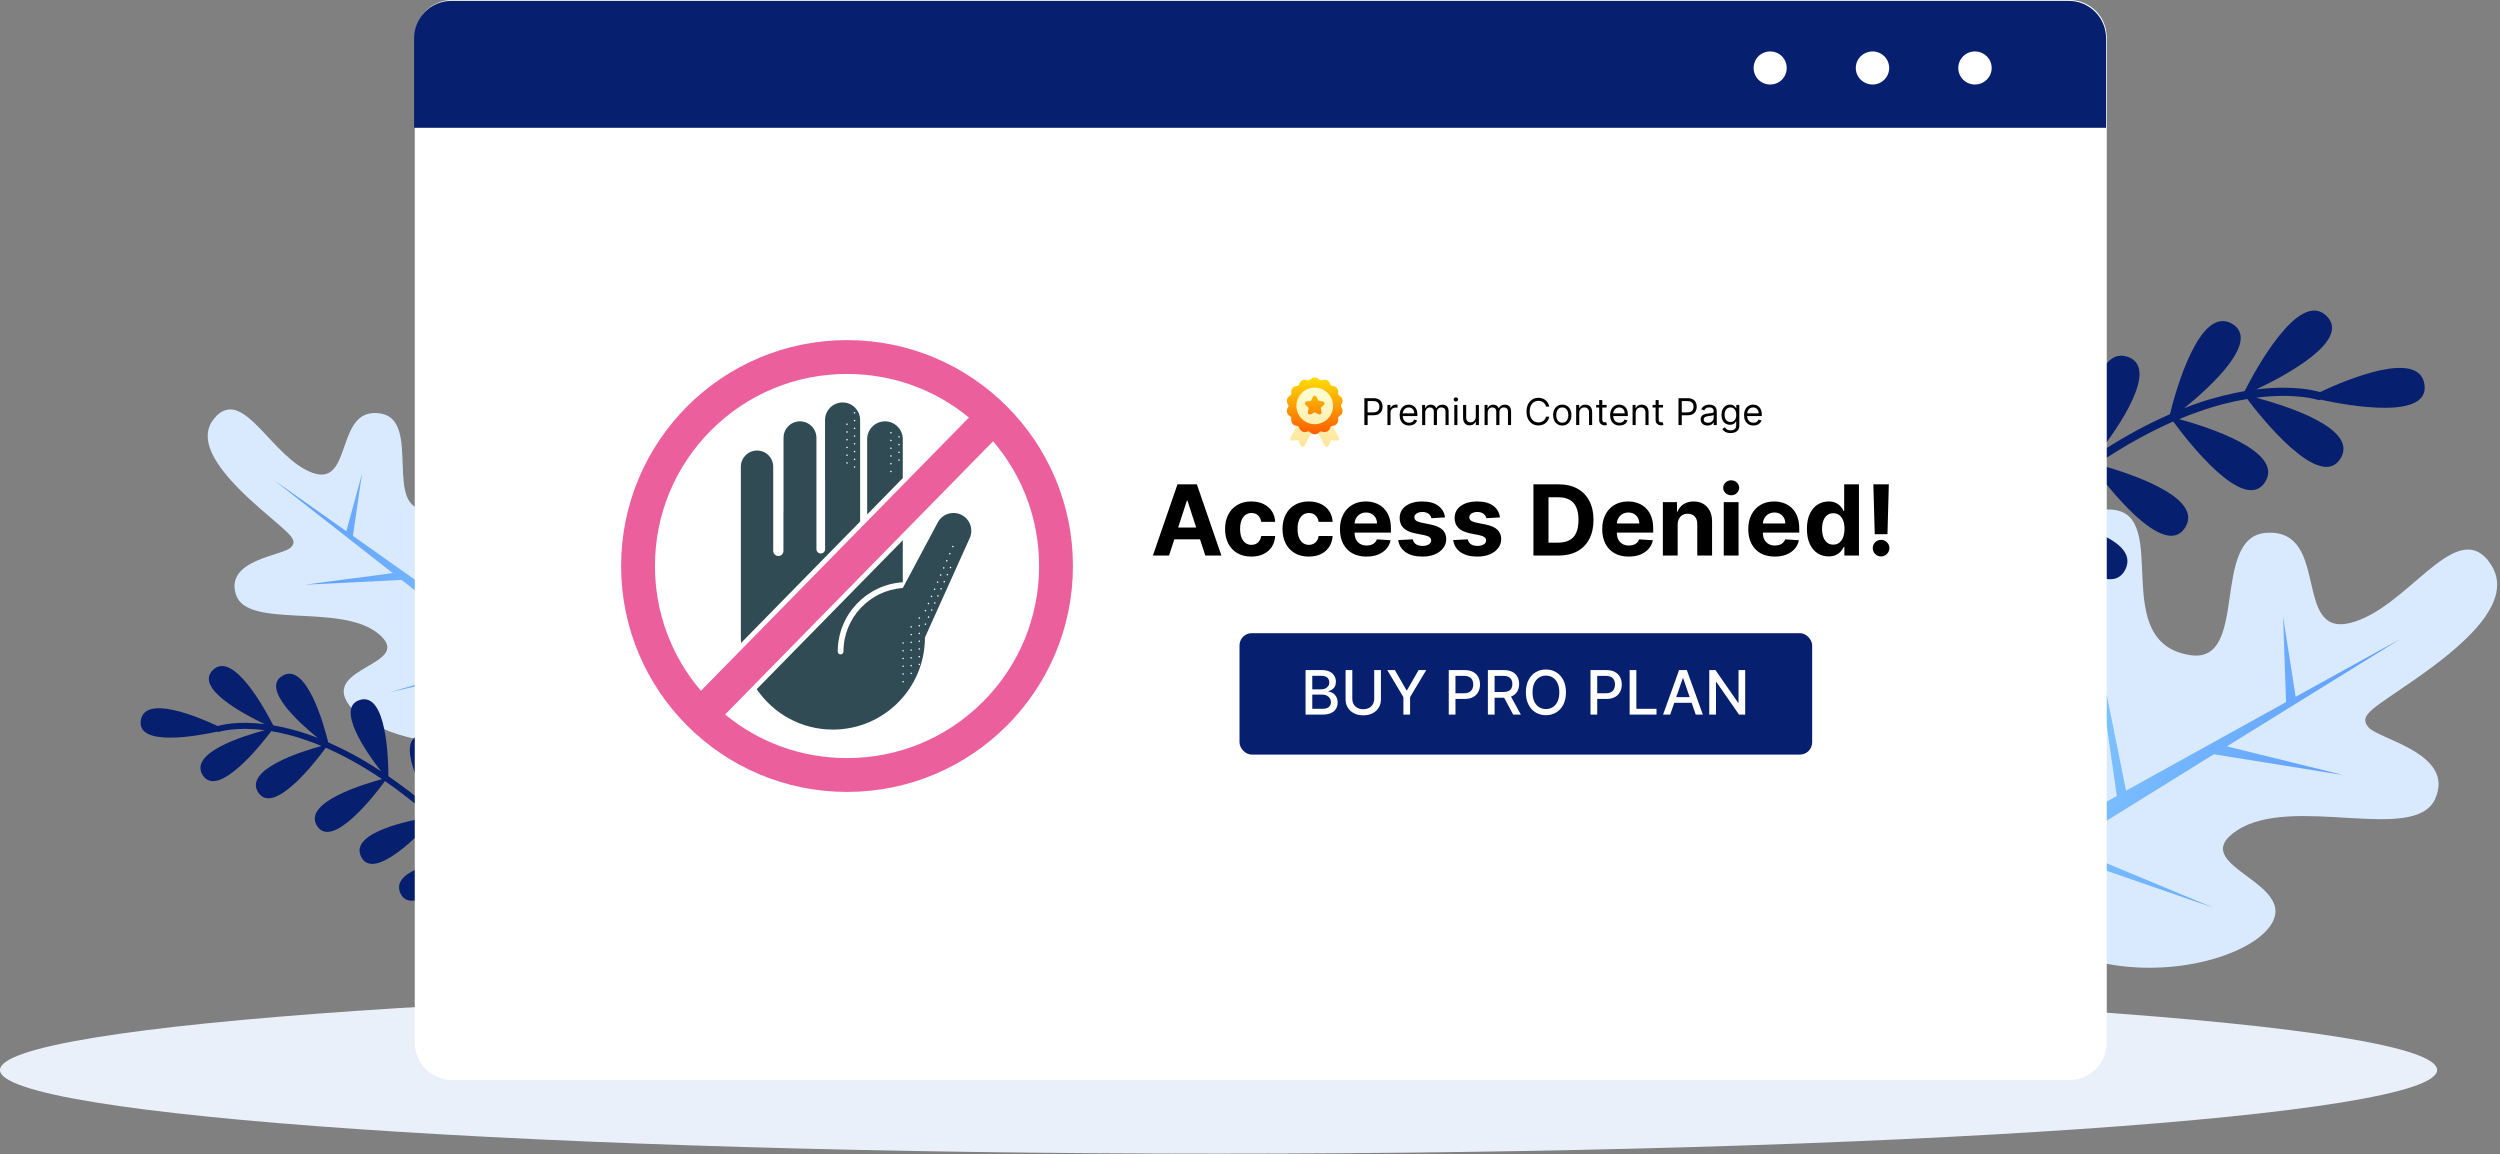 <svg width="483" height="223" viewBox="0 0 483 223" fill="none" xmlns="http://www.w3.org/2000/svg">
<rect x="0" y="0" width="483" height="223" fill="#808080" stroke="none"/>
<path d="M470.854 206.727C470.854 215.605 365.468 222.886 235.427 222.886C105.386 222.886 0 215.605 0 206.727C0 197.785 105.386 190.567 235.427 190.567C365.468 190.567 470.854 197.785 470.854 206.727Z" fill="#E9F0F9"/>
<path d="M403.279 185.33C374.409 177.218 362.338 192.42 358.059 185.202C357.846 184.861 357.675 184.5 357.548 184.116C355.568 177.857 370.194 173.705 379.264 146.56C385.012 129.379 394.784 97.316 408.133 98.466C419.566 99.488 407.175 124.142 423.143 126.569C434.703 128.357 426.911 103.512 437.961 102.937C450.224 102.234 442.943 122.992 453.992 120.373C464.978 117.691 474.048 100.382 480.626 108.174C480.711 108.302 480.797 108.43 480.882 108.557C486.758 116.222 474.814 125.483 466.703 131.168C458.463 136.916 455.589 138.129 457.569 140.493C459.485 142.856 474.431 145.538 470.471 154.353C466.511 163.103 443.007 153.395 432.212 160.42C421.482 167.51 446.392 170.64 437.769 179.901C432.787 185.202 417.586 189.418 403.279 185.33Z" fill="#D9EAFE"/>
<path style="mix-blend-mode:screen" d="M427.614 175.366L399.064 163.486L427.805 145.666L427.741 145.73L452.779 149.754L430.232 144.197L463.764 123.439L443.517 134.617L441.09 119.096L441.665 135.639L410.752 152.756L404.173 120.118L408.964 153.778L370.13 175.43L372.238 179.007L396.956 164.764L427.614 175.366Z" fill="url(#paint0_linear_111_33)"/>
<path d="M448.354 77.217C453.911 78.431 469.432 81.177 468.41 74.279C467.388 67.445 453.4 73.321 448.227 75.748C447.396 75.493 443.117 74.343 435.9 75.237C441.456 72.619 454.294 65.784 449.504 61.058C444.139 55.757 435.516 71.916 433.664 75.557C430.918 76.068 427.788 76.77 424.339 77.984C423.572 78.239 422.785 78.537 421.976 78.878C427.085 74.726 436.73 65.912 431.301 62.591C424.978 58.759 420.315 75.557 419.229 80.028C415.142 81.816 410.479 84.243 405.369 87.628C409.202 82.71 417.377 70.958 410.99 68.914C403.9 66.679 403.453 84.562 403.453 88.906C399.813 91.397 395.98 94.335 391.957 97.72C394.895 92.482 401.665 79.197 394.958 78.111C387.549 76.962 389.849 94.909 390.424 99.061C387.4 101.744 384.25 104.724 380.971 108.003C381.929 102.255 383.909 87.053 377.139 88.331C369.985 89.736 377.522 104.937 379.821 109.216C376.5 112.602 373.115 116.306 369.666 120.394C370.496 115.859 373.306 98.167 366.025 99.572C358.424 100.977 367.43 118.031 369.091 121.096C366.877 123.694 364.62 126.461 362.321 129.4C362.065 129.783 362.129 130.23 362.448 130.485C362.491 130.528 362.533 130.57 362.576 130.613C362.895 130.741 363.343 130.677 363.534 130.358C365.833 127.462 368.09 124.694 370.304 122.054C373.051 124.801 386.719 138.086 389.785 131.124C392.787 124.29 375.222 121.991 370.815 121.48C374.201 117.456 377.522 113.815 380.779 110.494C383.334 113.113 397.258 126.589 400.324 119.563C403.326 112.729 385.633 110.43 381.29 109.983C384.867 106.278 388.316 103.021 391.637 100.147C394.384 103.213 407.222 116.817 410.607 110.047C413.864 103.532 397.066 100.338 392.34 99.572C396.555 95.867 400.579 92.802 404.347 90.183C406.775 93.504 418.144 108.322 422.167 101.935C426.063 95.804 409.84 90.949 405.114 89.672C410.607 85.968 415.525 83.349 419.868 81.433C422.487 85.01 433.6 99.444 437.624 93.121C441.392 87.181 426.255 82.391 421.018 80.986C422.295 80.432 423.509 79.964 424.658 79.58C428.235 78.303 431.365 77.537 434.175 77.09C436.602 80.347 448.227 95.037 452.187 88.586C455.763 82.774 441.584 78.367 435.9 76.834C443.5 75.876 447.779 77.217 447.843 77.281C448.035 77.345 448.227 77.281 448.354 77.217Z" fill="#061F6F"/>
<path d="M92.273 143.007C114.062 139.402 121.67 151.505 125.386 146.568C125.569 146.336 125.723 146.085 125.848 145.814C127.803 141.392 117.432 137.171 112.986 116.567C110.166 103.526 105.604 79.265 95.739 79.028C87.287 78.852 94.365 97.901 82.48 98.387C73.873 98.762 81.585 81.204 73.543 79.89C64.623 78.385 68.275 94.169 60.398 91.359C52.573 88.507 47.333 75.104 41.887 80.276C41.814 80.363 41.742 80.45 41.669 80.536C36.748 85.672 44.743 93.417 50.222 98.233C55.789 103.107 57.794 104.228 56.154 105.798C54.56 107.373 43.403 108.129 45.59 114.901C47.781 121.627 65.772 116.419 73.106 122.434C80.388 128.491 61.9 128.77 67.464 136.246C70.682 140.529 81.469 144.843 92.273 143.007Z" fill="#D9EAFE"/>
<path style="mix-blend-mode:screen" d="M75.264 133.747L97.124 127.357L77.524 111.99L77.566 112.042L58.912 112.964L75.866 110.719L52.997 92.813L66.915 102.632L69.946 91.466L68.188 103.53L89.435 118.558L96.888 95.198L90.661 119.451L117.339 138.439L115.507 140.887L98.564 128.463L75.264 133.747Z" fill="url(#paint1_linear_111_33)"/>
<path d="M41.969 141.354C37.876 142.248 26.446 144.27 27.198 139.19C27.951 134.157 38.253 138.484 42.063 140.272C42.674 140.084 45.826 139.237 51.142 139.896C47.049 137.967 37.594 132.934 41.122 129.453C45.073 125.549 51.424 137.45 52.788 140.131C54.811 140.507 57.115 141.025 59.656 141.918C60.22 142.107 60.8 142.326 61.396 142.577C57.633 139.519 50.53 133.028 54.528 130.582C59.185 127.759 62.619 140.131 63.419 143.424C66.429 144.741 69.863 146.528 73.626 149.021C70.804 145.399 64.783 136.744 69.487 135.239C74.708 133.592 75.037 146.763 75.037 149.962C77.719 151.797 80.541 153.96 83.505 156.454C81.341 152.596 76.355 142.812 81.294 142.012C86.75 141.166 85.057 154.384 84.633 157.441C86.86 159.417 89.181 161.612 91.595 164.027C90.89 159.793 89.431 148.598 94.418 149.539C99.686 150.574 94.135 161.769 92.442 164.921C94.888 167.414 97.381 170.142 99.921 173.153C99.31 169.813 97.24 156.783 102.603 157.818C108.2 158.853 101.568 171.412 100.345 173.67C101.975 175.583 103.637 177.621 105.331 179.785C105.519 180.067 105.472 180.397 105.237 180.585C105.205 180.616 105.174 180.647 105.143 180.679C104.908 180.773 104.578 180.726 104.437 180.491C102.744 178.358 101.082 176.32 99.451 174.376C97.428 176.398 87.362 186.182 85.104 181.055C82.893 176.022 95.829 174.328 99.075 173.952C96.582 170.989 94.135 168.307 91.737 165.861C89.855 167.79 79.6 177.715 77.342 172.541C75.132 167.508 88.162 165.814 91.36 165.485C88.726 162.757 86.186 160.358 83.74 158.241C81.717 160.499 72.262 170.518 69.769 165.532C67.37 160.734 79.741 158.382 83.222 157.818C80.118 155.089 77.154 152.831 74.379 150.903C72.591 153.349 64.218 164.262 61.255 159.558C58.386 155.042 70.334 151.467 73.814 150.527C69.769 147.798 66.147 145.87 62.948 144.458C61.02 147.093 52.835 157.724 49.871 153.067C47.096 148.692 58.244 145.164 62.102 144.129C61.161 143.722 60.267 143.377 59.42 143.094C56.786 142.154 54.481 141.589 52.411 141.26C50.624 143.659 42.063 154.478 39.146 149.727C36.512 145.446 46.955 142.201 51.142 141.072C45.544 140.366 42.392 141.354 42.345 141.401C42.204 141.448 42.063 141.401 41.969 141.354Z" fill="#061F6F"/>
<path d="M407.023 7.217V201.448C407.023 205.408 403.765 208.665 399.805 208.665H87.35C83.391 208.665 80.133 205.408 80.133 201.448V7.217C80.133 3.194 83.391 0 87.35 0H399.805C403.765 0 407.023 3.194 407.023 7.217Z" fill="white"/>
<path d="M406.89 7.386V24.695H80V7.386C80 3.363 83.257 0.169 87.217 0.169H399.672C403.632 0.169 406.89 3.363 406.89 7.386Z" fill="#061F6F"/>
<path d="M345.191 13.135C345.191 14.923 343.786 16.328 341.997 16.328C340.209 16.328 338.804 14.923 338.804 13.135C338.804 11.346 340.209 9.941 341.997 9.941C343.786 9.941 345.191 11.346 345.191 13.135Z" fill="white"/>
<path d="M384.791 13.135C384.791 14.923 383.322 16.328 381.533 16.328C379.809 16.328 378.34 14.923 378.34 13.135C378.34 11.346 379.809 9.941 381.533 9.941C383.322 9.941 384.791 11.346 384.791 13.135Z" fill="white"/>
<path d="M364.991 13.135C364.991 14.923 363.522 16.328 361.797 16.328C360.009 16.328 358.54 14.923 358.54 13.135C358.54 11.346 360.009 9.941 361.797 9.941C363.522 9.941 364.991 11.346 364.991 13.135Z" fill="white"/>
<path fill-rule="evenodd" clip-rule="evenodd" d="M207.291 109.354C207.291 133.459 187.75 153 163.646 153C139.541 153 120 133.459 120 109.354C120 85.25 139.541 65.709 163.646 65.709C187.75 65.709 207.291 85.25 207.291 109.354ZM135.426 133.459L187.196 80.671C180.568 75.21 172.339 72.248 163.646 72.248C153.725 72.248 144.419 76.108 137.401 83.11C130.399 90.128 126.539 99.434 126.539 109.354C126.539 118.287 129.681 126.741 135.426 133.459ZM200.752 109.354C200.752 100.422 197.61 91.968 191.865 85.25L140.095 138.038C146.708 143.499 154.952 146.461 163.646 146.461C173.566 146.461 182.872 142.601 189.89 135.599C196.892 128.581 200.752 119.26 200.752 109.354Z" fill="#EC5F9D"/>
<path d="M174.418 84.846C174.418 82.946 172.877 81.405 170.977 81.405C169.077 81.405 167.536 82.946 167.536 84.846V94.646V99.389L174.418 92.372V84.846Z" fill="#304B54"/>
<path d="M166.174 94.646V81.15C166.174 79.28 164.663 77.754 162.793 77.754C160.922 77.754 159.396 79.28 159.396 81.15V92.821C159.406 92.841 159.411 92.861 159.411 92.881V106.108C159.411 106.556 159.037 106.931 158.573 106.931C158.109 106.931 157.735 106.556 157.735 106.108V104.492V92.881V84.592C157.735 82.826 156.314 81.405 154.548 81.405C152.798 81.405 151.376 82.826 151.376 84.592V98.821L151.361 98.806V106.437C151.361 106.99 150.927 107.424 150.374 107.424C149.835 107.424 149.386 106.99 149.386 106.437V97.04V92.582V90.173C149.386 88.437 147.995 87.045 146.259 87.045C144.538 87.045 143.132 88.437 143.132 90.173V91.474V115.818V123.165C143.132 123.524 143.142 123.878 143.162 124.227L166.174 100.766V94.646Z" fill="#304B54"/>
<path d="M174.419 112.497V104.372L146.199 133.145C149.401 137.858 154.788 140.955 160.907 140.955C170.738 140.955 178.698 132.995 178.698 123.165L187.256 104.177C188.139 102.487 187.511 100.407 185.835 99.509C184.159 98.626 182.064 99.255 181.182 100.931L174.419 113.604C168.03 114.038 162.957 119.379 162.957 125.873C162.957 126.187 162.718 126.427 162.404 126.427C162.104 126.427 161.85 126.187 161.85 125.873C161.85 118.766 167.416 112.931 174.419 112.497Z" fill="#304B54"/>
<path d="M175.885 130.092C175.885 130.003 175.96 129.943 176.035 129.943C176.124 129.943 176.184 130.003 176.184 130.092C176.184 130.167 176.124 130.242 176.035 130.242C175.96 130.242 175.885 130.167 175.885 130.092ZM175.885 128.596C175.885 128.506 175.96 128.447 176.035 128.447C176.124 128.447 176.184 128.506 176.184 128.596C176.184 128.671 176.124 128.746 176.035 128.746C175.96 128.746 175.885 128.671 175.885 128.596ZM175.885 127.1C175.885 127.01 175.96 126.95 176.035 126.95C176.124 126.95 176.184 127.01 176.184 127.1C176.184 127.175 176.124 127.25 176.035 127.25C175.96 127.25 175.885 127.175 175.885 127.1ZM175.885 125.604C175.885 125.514 175.96 125.454 176.035 125.454C176.124 125.454 176.184 125.514 176.184 125.604C176.184 125.679 176.124 125.753 176.035 125.753C175.96 125.753 175.885 125.679 175.885 125.604ZM175.885 124.107C175.885 124.018 175.96 123.958 176.035 123.958C176.124 123.958 176.184 124.018 176.184 124.107C176.184 124.182 176.124 124.257 176.035 124.257C175.96 124.257 175.885 124.182 175.885 124.107ZM175.885 122.611C175.885 122.521 175.96 122.462 176.035 122.462C176.124 122.462 176.184 122.521 176.184 122.611C176.184 122.686 176.124 122.761 176.035 122.761C175.96 122.761 175.885 122.686 175.885 122.611ZM175.885 121.115C175.885 121.025 175.96 120.965 176.035 120.965C176.124 120.965 176.184 121.025 176.184 121.115C176.184 121.205 176.124 121.265 176.035 121.265C175.96 121.265 175.885 121.205 175.885 121.115Z" fill="white"/>
<path d="M177.456 128.372C177.456 128.282 177.516 128.222 177.606 128.222C177.695 128.222 177.755 128.282 177.755 128.372C177.755 128.447 177.695 128.521 177.606 128.521C177.516 128.521 177.456 128.447 177.456 128.372ZM177.456 126.876C177.456 126.786 177.516 126.726 177.606 126.726C177.695 126.726 177.755 126.786 177.755 126.876C177.755 126.95 177.695 127.025 177.606 127.025C177.516 127.025 177.456 126.95 177.456 126.876ZM177.456 125.379C177.456 125.289 177.516 125.23 177.606 125.23C177.695 125.23 177.755 125.289 177.755 125.379C177.755 125.454 177.695 125.529 177.606 125.529C177.516 125.529 177.456 125.454 177.456 125.379ZM177.456 123.883C177.456 123.793 177.516 123.733 177.606 123.733C177.695 123.733 177.755 123.793 177.755 123.883C177.755 123.958 177.695 124.033 177.606 124.033C177.516 124.033 177.456 123.958 177.456 123.883ZM177.456 122.387C177.456 122.297 177.516 122.237 177.606 122.237C177.695 122.237 177.755 122.297 177.755 122.387C177.755 122.477 177.695 122.536 177.606 122.536C177.516 122.536 177.456 122.477 177.456 122.387ZM177.456 120.891C177.456 120.801 177.516 120.741 177.606 120.741C177.695 120.741 177.755 120.801 177.755 120.891C177.755 120.98 177.695 121.04 177.606 121.04C177.516 121.04 177.456 120.98 177.456 120.891ZM177.456 119.394C177.456 119.305 177.516 119.245 177.606 119.245C177.695 119.245 177.755 119.305 177.755 119.394C177.755 119.484 177.695 119.544 177.606 119.544C177.516 119.544 177.456 119.484 177.456 119.394Z" fill="white"/>
<path d="M171.98 91.085C171.98 91.01 172.039 90.936 172.129 90.936C172.204 90.936 172.279 91.01 172.279 91.085C172.279 91.175 172.204 91.235 172.129 91.235C172.039 91.235 171.98 91.175 171.98 91.085ZM171.98 89.589C171.98 89.514 172.039 89.439 172.129 89.439C172.204 89.439 172.279 89.514 172.279 89.589C172.279 89.679 172.204 89.739 172.129 89.739C172.039 89.739 171.98 89.679 171.98 89.589ZM171.98 88.093C171.98 88.018 172.039 87.943 172.129 87.943C172.204 87.943 172.279 88.018 172.279 88.093C172.279 88.183 172.204 88.243 172.129 88.243C172.039 88.243 171.98 88.183 171.98 88.093ZM171.98 86.597C171.98 86.522 172.039 86.447 172.129 86.447C172.204 86.447 172.279 86.522 172.279 86.597C172.279 86.686 172.204 86.746 172.129 86.746C172.039 86.746 171.98 86.686 171.98 86.597ZM171.98 85.1C171.98 85.025 172.039 84.951 172.129 84.951C172.204 84.951 172.279 85.025 172.279 85.1C172.279 85.19 172.204 85.25 172.129 85.25C172.039 85.25 171.98 85.19 171.98 85.1ZM171.98 83.604C171.98 83.529 172.039 83.454 172.129 83.454C172.204 83.454 172.279 83.529 172.279 83.604C172.279 83.694 172.204 83.754 172.129 83.754C172.039 83.754 171.98 83.694 171.98 83.604Z" fill="white"/>
<path d="M164.947 90.233C164.947 90.158 165.022 90.083 165.097 90.083C165.187 90.083 165.247 90.158 165.247 90.233C165.247 90.322 165.187 90.382 165.097 90.382C165.022 90.382 164.947 90.322 164.947 90.233ZM164.947 88.736C164.947 88.661 165.022 88.587 165.097 88.587C165.187 88.587 165.247 88.661 165.247 88.736C165.247 88.826 165.187 88.886 165.097 88.886C165.022 88.886 164.947 88.826 164.947 88.736ZM164.947 87.24C164.947 87.165 165.022 87.09 165.097 87.09C165.187 87.09 165.247 87.165 165.247 87.24C165.247 87.33 165.187 87.39 165.097 87.39C165.022 87.39 164.947 87.33 164.947 87.24ZM164.947 85.744C164.947 85.669 165.022 85.594 165.097 85.594C165.187 85.594 165.247 85.669 165.247 85.744C165.247 85.834 165.187 85.893 165.097 85.893C165.022 85.893 164.947 85.834 164.947 85.744ZM164.947 84.248C164.947 84.173 165.022 84.098 165.097 84.098C165.187 84.098 165.247 84.173 165.247 84.248C165.247 84.337 165.187 84.397 165.097 84.397C165.022 84.397 164.947 84.337 164.947 84.248ZM164.947 82.751C164.947 82.676 165.022 82.602 165.097 82.602C165.187 82.602 165.247 82.676 165.247 82.751C165.247 82.841 165.187 82.901 165.097 82.901C165.022 82.901 164.947 82.841 164.947 82.751ZM164.947 81.255C164.947 81.18 165.022 81.105 165.097 81.105C165.187 81.105 165.247 81.18 165.247 81.255C165.247 81.345 165.187 81.405 165.097 81.405C165.022 81.405 164.947 81.345 164.947 81.255ZM164.947 79.759C164.947 79.684 165.022 79.609 165.097 79.609C165.187 79.609 165.247 79.684 165.247 79.759C165.247 79.849 165.187 79.908 165.097 79.908C165.022 79.908 164.947 79.849 164.947 79.759Z" fill="white"/>
<path d="M173.536 88.886C173.536 88.796 173.611 88.736 173.685 88.736C173.775 88.736 173.835 88.796 173.835 88.886C173.835 88.961 173.775 89.035 173.685 89.035C173.611 89.035 173.536 88.961 173.536 88.886ZM173.536 87.39C173.536 87.3 173.611 87.24 173.685 87.24C173.775 87.24 173.835 87.3 173.835 87.39C173.835 87.464 173.775 87.539 173.685 87.539C173.611 87.539 173.536 87.464 173.536 87.39ZM173.536 85.893C173.536 85.804 173.611 85.744 173.685 85.744C173.775 85.744 173.835 85.804 173.835 85.893C173.835 85.968 173.775 86.043 173.685 86.043C173.611 86.043 173.536 85.968 173.536 85.893ZM173.536 84.397C173.536 84.307 173.611 84.248 173.685 84.248C173.775 84.248 173.835 84.307 173.835 84.397C173.835 84.472 173.775 84.547 173.685 84.547C173.611 84.547 173.536 84.472 173.536 84.397Z" fill="white"/>
<path d="M163.496 89.439C163.496 89.35 163.556 89.29 163.645 89.29C163.735 89.29 163.795 89.35 163.795 89.439C163.795 89.529 163.735 89.589 163.645 89.589C163.556 89.589 163.496 89.529 163.496 89.439ZM163.496 87.943C163.496 87.853 163.556 87.794 163.645 87.794C163.735 87.794 163.795 87.853 163.795 87.943C163.795 88.018 163.735 88.093 163.645 88.093C163.556 88.093 163.496 88.018 163.496 87.943ZM163.496 86.447C163.496 86.357 163.556 86.297 163.645 86.297C163.735 86.297 163.795 86.357 163.795 86.447C163.795 86.522 163.735 86.597 163.645 86.597C163.556 86.597 163.496 86.522 163.496 86.447ZM163.496 84.951C163.496 84.861 163.556 84.801 163.645 84.801C163.735 84.801 163.795 84.861 163.795 84.951C163.795 85.04 163.735 85.1 163.645 85.1C163.556 85.1 163.496 85.04 163.496 84.951ZM163.496 83.454C163.496 83.365 163.556 83.305 163.645 83.305C163.735 83.305 163.795 83.365 163.795 83.454C163.795 83.544 163.735 83.604 163.645 83.604C163.556 83.604 163.496 83.544 163.496 83.454ZM163.496 81.958C163.496 81.868 163.556 81.809 163.645 81.809C163.735 81.809 163.795 81.868 163.795 81.958C163.795 82.033 163.735 82.108 163.645 82.108C163.556 82.108 163.496 82.033 163.496 81.958Z" fill="white"/>
<path d="M174.329 131.708C174.329 131.634 174.389 131.559 174.478 131.559C174.553 131.559 174.628 131.634 174.628 131.708C174.628 131.798 174.553 131.858 174.478 131.858C174.389 131.858 174.329 131.798 174.329 131.708ZM174.329 130.212C174.329 130.137 174.389 130.062 174.478 130.062C174.553 130.062 174.628 130.137 174.628 130.212C174.628 130.302 174.553 130.362 174.478 130.362C174.389 130.362 174.329 130.302 174.329 130.212ZM174.329 128.716C174.329 128.641 174.389 128.566 174.478 128.566C174.553 128.566 174.628 128.641 174.628 128.716C174.628 128.806 174.553 128.866 174.478 128.866C174.389 128.866 174.329 128.806 174.329 128.716ZM174.329 127.22C174.329 127.145 174.389 127.07 174.478 127.07C174.553 127.07 174.628 127.145 174.628 127.22C174.628 127.309 174.553 127.369 174.478 127.369C174.389 127.369 174.329 127.309 174.329 127.22ZM174.329 125.723C174.329 125.649 174.389 125.574 174.478 125.574C174.553 125.574 174.628 125.649 174.628 125.723C174.628 125.813 174.553 125.873 174.478 125.873C174.389 125.873 174.329 125.813 174.329 125.723ZM174.329 124.227C174.329 124.152 174.389 124.078 174.478 124.078C174.553 124.078 174.628 124.152 174.628 124.227C174.628 124.317 174.553 124.377 174.478 124.377C174.389 124.377 174.329 124.317 174.329 124.227Z" fill="white"/>
<path d="M178.728 118.108C178.653 118.078 178.623 117.988 178.653 117.913C178.683 117.838 178.773 117.808 178.847 117.838C178.922 117.868 178.967 117.958 178.922 118.033C178.907 118.093 178.847 118.122 178.788 118.122C178.768 118.122 178.748 118.118 178.728 118.108ZM179.326 116.731C179.251 116.701 179.207 116.611 179.236 116.536C179.281 116.462 179.356 116.432 179.431 116.462C179.521 116.492 179.551 116.581 179.521 116.656C179.491 116.716 179.431 116.746 179.386 116.746C179.366 116.746 179.346 116.741 179.326 116.731ZM179.91 115.354C179.835 115.325 179.805 115.235 179.835 115.16C179.865 115.085 179.955 115.055 180.029 115.085C180.104 115.115 180.134 115.205 180.104 115.28C180.089 115.339 180.029 115.369 179.97 115.369C179.95 115.369 179.93 115.364 179.91 115.354ZM180.493 113.978C180.418 113.948 180.389 113.858 180.418 113.783C180.448 113.709 180.538 113.679 180.613 113.709C180.688 113.738 180.733 113.828 180.703 113.903C180.673 113.963 180.613 113.993 180.553 113.993C180.533 113.993 180.513 113.988 180.493 113.978ZM181.092 112.601C181.017 112.571 180.972 112.482 181.017 112.407C181.047 112.332 181.137 112.302 181.211 112.332C181.286 112.362 181.316 112.452 181.286 112.527C181.256 112.586 181.211 112.616 181.152 112.616C181.132 112.616 181.112 112.611 181.092 112.601ZM181.675 111.24C181.6 111.195 181.571 111.12 181.6 111.03C181.63 110.955 181.72 110.926 181.795 110.955C181.87 110.985 181.9 111.075 181.87 111.15C181.855 111.21 181.795 111.24 181.735 111.24C181.715 111.25 181.695 111.25 181.675 111.24ZM182.274 109.863C182.199 109.833 182.154 109.744 182.184 109.669C182.229 109.579 182.304 109.549 182.379 109.579C182.468 109.609 182.498 109.699 182.468 109.773C182.438 109.833 182.379 109.863 182.334 109.863C182.314 109.873 182.294 109.873 182.274 109.863ZM182.857 108.487C182.783 108.457 182.753 108.367 182.783 108.292C182.812 108.217 182.902 108.172 182.977 108.202C183.052 108.247 183.082 108.322 183.052 108.412C183.022 108.457 182.977 108.502 182.917 108.502C182.897 108.502 182.877 108.497 182.857 108.487ZM183.441 107.11C183.366 107.08 183.336 106.99 183.366 106.916C183.396 106.841 183.486 106.796 183.561 106.826C183.635 106.871 183.68 106.96 183.635 107.035C183.62 107.08 183.561 107.125 183.501 107.125C183.481 107.125 183.461 107.12 183.441 107.11ZM184.039 105.734C183.965 105.704 183.92 105.614 183.965 105.539C183.994 105.464 184.084 105.419 184.159 105.464C184.234 105.494 184.264 105.584 184.234 105.659C184.204 105.704 184.159 105.749 184.099 105.749C184.079 105.749 184.059 105.744 184.039 105.734Z" fill="white"/>
<path d="M178.728 120.726C178.653 120.696 178.623 120.606 178.653 120.531C178.683 120.457 178.773 120.427 178.847 120.457C178.922 120.487 178.967 120.576 178.922 120.651C178.907 120.711 178.847 120.741 178.788 120.741C178.768 120.741 178.748 120.736 178.728 120.726ZM179.341 119.364C179.266 119.319 179.221 119.245 179.266 119.17C179.296 119.08 179.386 119.05 179.461 119.08C179.536 119.125 179.566 119.215 179.536 119.29C179.506 119.334 179.446 119.379 179.401 119.379C179.381 119.379 179.361 119.374 179.341 119.364ZM179.94 117.988C179.865 117.958 179.835 117.868 179.865 117.793C179.895 117.719 179.985 117.689 180.059 117.719C180.134 117.748 180.179 117.838 180.134 117.913C180.119 117.973 180.059 118.003 180 118.003C179.98 118.003 179.96 117.998 179.94 117.988ZM180.553 116.626C180.478 116.596 180.433 116.507 180.478 116.432C180.508 116.357 180.598 116.312 180.673 116.357C180.748 116.387 180.778 116.477 180.748 116.551C180.718 116.596 180.673 116.641 180.613 116.641C180.593 116.641 180.573 116.636 180.553 116.626ZM181.152 115.25C181.077 115.22 181.047 115.13 181.077 115.055C181.107 114.98 181.197 114.95 181.271 114.98C181.346 115.01 181.391 115.1 181.346 115.175C181.331 115.235 181.271 115.265 181.211 115.265C181.192 115.265 181.172 115.26 181.152 115.25ZM181.765 113.888C181.69 113.858 181.645 113.768 181.69 113.694C181.72 113.619 181.81 113.574 181.885 113.619C181.96 113.649 181.99 113.738 181.96 113.813C181.93 113.873 181.885 113.903 181.825 113.903C181.805 113.903 181.785 113.898 181.765 113.888ZM182.364 112.527C182.289 112.482 182.259 112.392 182.289 112.317C182.319 112.242 182.408 112.212 182.483 112.242C182.558 112.287 182.603 112.362 182.558 112.437C182.543 112.497 182.483 112.527 182.423 112.527C182.403 112.537 182.384 112.537 182.364 112.527ZM182.977 111.15C182.902 111.12 182.857 111.03 182.902 110.955C182.932 110.881 183.022 110.851 183.097 110.881C183.172 110.911 183.201 111 183.172 111.075C183.142 111.135 183.097 111.165 183.037 111.165C183.017 111.165 182.997 111.16 182.977 111.15ZM183.576 109.788C183.501 109.744 183.471 109.669 183.501 109.594C183.531 109.504 183.62 109.474 183.695 109.504C183.77 109.549 183.815 109.639 183.77 109.714C183.755 109.758 183.695 109.803 183.635 109.803C183.615 109.803 183.595 109.798 183.576 109.788Z" fill="white"/>
<path d="M259.098 78.57C259.049 78.476 259.049 78.365 259.098 78.271L259.263 77.959C259.517 77.48 259.379 76.875 258.942 76.553L258.659 76.344C258.573 76.281 258.525 76.181 258.529 76.075L258.543 75.723C258.563 75.18 258.177 74.696 257.643 74.595L257.297 74.53C257.193 74.51 257.106 74.441 257.063 74.344L256.923 74.02C256.706 73.523 256.147 73.254 255.623 73.395L255.283 73.486C255.181 73.514 255.072 73.489 254.992 73.42L254.725 73.19C254.314 72.835 253.693 72.835 253.282 73.19L253.015 73.42C252.935 73.489 252.826 73.514 252.724 73.486L252.384 73.395C251.86 73.254 251.301 73.523 251.084 74.02L250.943 74.344C250.901 74.441 250.814 74.51 250.71 74.53L250.364 74.595C249.83 74.696 249.444 75.18 249.464 75.723L249.478 76.075C249.482 76.181 249.433 76.281 249.348 76.344L249.064 76.553C248.628 76.875 248.49 77.48 248.743 77.959L248.908 78.271C248.958 78.365 248.958 78.476 248.908 78.57L248.743 78.881C248.49 79.361 248.628 79.965 249.064 80.287L249.348 80.496C249.433 80.559 249.482 80.66 249.478 80.765L249.464 81.118C249.444 81.66 249.83 82.145 250.364 82.245L250.545 82.28L250.572 83.119L252.51 84.104L253.351 83.705C253.544 83.846 253.774 83.917 254.003 83.917C254.23 83.917 254.456 83.848 254.647 83.712L255.339 84.183L257.278 83.194L257.45 82.282L257.643 82.245C258.177 82.145 258.563 81.66 258.543 81.118L258.529 80.765C258.525 80.66 258.574 80.559 258.659 80.496L258.943 80.287C259.379 79.965 259.517 79.361 259.263 78.881L259.098 78.57Z" fill="url(#paint2_linear_111_33)"/>
<path d="M257.54 78.42C257.54 76.471 255.953 74.884 254.003 74.884C252.054 74.884 250.467 76.471 250.467 78.42C250.467 80.37 252.054 81.956 254.003 81.956C255.953 81.956 257.54 80.37 257.54 78.42ZM255.772 78.216L255.173 78.8L255.314 79.625C255.34 79.773 255.279 79.922 255.158 80.01C255.038 80.097 254.878 80.11 254.744 80.039L254.003 79.65L253.263 80.039C253.13 80.109 252.97 80.097 252.849 80.01C252.728 79.922 252.667 79.773 252.693 79.625L252.834 78.8L252.235 78.216C252.128 78.112 252.089 77.955 252.135 77.813C252.181 77.671 252.304 77.567 252.452 77.546L253.281 77.425L253.651 76.675C253.717 76.541 253.854 76.456 254.003 76.456C254.153 76.456 254.29 76.541 254.356 76.675L254.726 77.425L255.555 77.546C255.703 77.567 255.826 77.671 255.872 77.813C255.918 77.955 255.879 78.112 255.772 78.216ZM253.015 83.421C252.935 83.352 252.826 83.327 252.724 83.354L252.384 83.446C251.86 83.587 251.301 83.318 251.084 82.82L250.943 82.497C250.901 82.4 250.814 82.33 250.71 82.311L250.545 82.28L249.293 84.542C249.224 84.668 249.228 84.822 249.305 84.943C249.382 85.064 249.519 85.134 249.662 85.125L250.812 85.051L251.325 86.109C251.389 86.241 251.522 86.327 251.669 86.33C251.672 86.33 251.675 86.33 251.678 86.33C251.822 86.33 251.954 86.252 252.023 86.126L253.351 83.705C253.328 83.688 253.305 83.67 253.282 83.651L253.015 83.421ZM258.701 84.543L257.45 82.282L257.297 82.311C257.193 82.33 257.106 82.4 257.064 82.497L256.923 82.82C256.745 83.229 256.336 83.483 255.906 83.483C255.812 83.483 255.717 83.471 255.623 83.446L255.283 83.354C255.181 83.327 255.072 83.352 254.992 83.421L254.725 83.651C254.699 83.673 254.674 83.693 254.647 83.712L255.972 86.126C256.041 86.252 256.173 86.33 256.316 86.33C256.319 86.33 256.323 86.33 256.326 86.33C256.473 86.327 256.606 86.241 256.67 86.109L257.182 85.051L258.332 85.125C258.475 85.134 258.613 85.064 258.689 84.943C258.766 84.822 258.771 84.668 258.701 84.543Z" fill="url(#paint3_linear_111_33)"/>
<path d="M263.595 82.127V76.927H265.352C265.76 76.927 266.093 77.001 266.352 77.148C266.613 77.294 266.806 77.491 266.931 77.74C267.057 77.989 267.119 78.266 267.119 78.573C267.119 78.879 267.057 79.157 266.931 79.408C266.808 79.658 266.616 79.858 266.357 80.007C266.098 80.154 265.767 80.228 265.362 80.228H264.103V79.669H265.342C265.621 79.669 265.845 79.621 266.015 79.525C266.184 79.428 266.307 79.298 266.383 79.134C266.461 78.968 266.5 78.781 266.5 78.573C266.5 78.364 266.461 78.178 266.383 78.014C266.307 77.85 266.183 77.721 266.012 77.628C265.841 77.533 265.614 77.486 265.332 77.486H264.225V82.127H263.595ZM268.052 82.127V78.227H268.631V78.816H268.672C268.743 78.623 268.872 78.467 269.058 78.347C269.244 78.226 269.454 78.166 269.688 78.166C269.732 78.166 269.787 78.167 269.853 78.169C269.919 78.17 269.969 78.173 270.002 78.176V78.786C269.982 78.781 269.936 78.773 269.863 78.763C269.792 78.751 269.716 78.745 269.637 78.745C269.447 78.745 269.278 78.785 269.129 78.865C268.982 78.942 268.865 79.051 268.779 79.189C268.694 79.327 268.652 79.483 268.652 79.659V82.127H268.052ZM272.229 82.209C271.853 82.209 271.529 82.126 271.257 81.96C270.986 81.792 270.777 81.558 270.63 81.259C270.484 80.957 270.411 80.607 270.411 80.208C270.411 79.808 270.484 79.456 270.63 79.151C270.777 78.845 270.982 78.606 271.244 78.435C271.508 78.263 271.816 78.176 272.168 78.176C272.371 78.176 272.572 78.21 272.77 78.278C272.968 78.346 273.148 78.456 273.311 78.608C273.473 78.759 273.603 78.958 273.699 79.207C273.796 79.456 273.844 79.763 273.844 80.126V80.38H270.838V79.862H273.235C273.235 79.642 273.191 79.446 273.103 79.273C273.016 79.101 272.893 78.964 272.732 78.865C272.573 78.765 272.385 78.715 272.168 78.715C271.93 78.715 271.723 78.774 271.549 78.892C271.376 79.009 271.243 79.162 271.15 79.349C271.057 79.537 271.01 79.739 271.01 79.954V80.299C271.01 80.594 271.061 80.843 271.163 81.048C271.266 81.251 271.409 81.406 271.592 81.513C271.775 81.618 271.987 81.67 272.229 81.67C272.387 81.67 272.529 81.648 272.656 81.604C272.784 81.558 272.895 81.491 272.988 81.401C273.081 81.31 273.153 81.196 273.204 81.061L273.783 81.223C273.722 81.42 273.62 81.592 273.476 81.741C273.332 81.888 273.154 82.004 272.943 82.087C272.731 82.168 272.493 82.209 272.229 82.209ZM274.756 82.127V78.227H275.335V78.837H275.385C275.467 78.628 275.598 78.467 275.779 78.352C275.96 78.235 276.177 78.176 276.431 78.176C276.689 78.176 276.903 78.235 277.074 78.352C277.246 78.467 277.381 78.628 277.478 78.837H277.518C277.618 78.635 277.768 78.475 277.968 78.357C278.167 78.236 278.407 78.176 278.686 78.176C279.035 78.176 279.32 78.285 279.542 78.504C279.764 78.721 279.874 79.058 279.874 79.517V82.127H279.275V79.517C279.275 79.229 279.196 79.024 279.039 78.9C278.882 78.776 278.696 78.715 278.483 78.715C278.209 78.715 277.996 78.798 277.846 78.963C277.695 79.128 277.62 79.336 277.62 79.588V82.127H277.01V79.456C277.01 79.234 276.938 79.056 276.794 78.92C276.651 78.783 276.465 78.715 276.238 78.715C276.083 78.715 275.937 78.756 275.802 78.839C275.668 78.922 275.56 79.037 275.477 79.184C275.395 79.33 275.355 79.498 275.355 79.69V82.127H274.756ZM280.97 82.127V78.227H281.569V82.127H280.97ZM281.275 77.577C281.158 77.577 281.057 77.537 280.973 77.458C280.89 77.378 280.848 77.283 280.848 77.171C280.848 77.059 280.89 76.963 280.973 76.884C281.057 76.804 281.158 76.765 281.275 76.765C281.392 76.765 281.491 76.804 281.574 76.884C281.659 76.963 281.701 77.059 281.701 77.171C281.701 77.283 281.659 77.378 281.574 77.458C281.491 77.537 281.392 77.577 281.275 77.577ZM285.125 80.533V78.227H285.724V82.127H285.125V81.467H285.084C284.993 81.665 284.85 81.834 284.657 81.972C284.465 82.109 284.221 82.178 283.926 82.178C283.682 82.178 283.466 82.125 283.276 82.018C283.087 81.91 282.938 81.747 282.829 81.531C282.721 81.312 282.667 81.037 282.667 80.705V78.227H283.266V80.665C283.266 80.949 283.346 81.176 283.505 81.345C283.666 81.514 283.87 81.599 284.119 81.599C284.268 81.599 284.42 81.561 284.574 81.485C284.729 81.409 284.86 81.292 284.965 81.134C285.071 80.977 285.125 80.776 285.125 80.533ZM286.821 82.127V78.227H287.4V78.837H287.451C287.532 78.628 287.664 78.467 287.845 78.352C288.026 78.235 288.243 78.176 288.497 78.176C288.755 78.176 288.969 78.235 289.14 78.352C289.312 78.467 289.447 78.628 289.543 78.837H289.584C289.684 78.635 289.834 78.475 290.033 78.357C290.233 78.236 290.473 78.176 290.752 78.176C291.101 78.176 291.386 78.285 291.608 78.504C291.829 78.721 291.94 79.058 291.94 79.517V82.127H291.341V79.517C291.341 79.229 291.262 79.024 291.105 78.9C290.948 78.776 290.762 78.715 290.549 78.715C290.275 78.715 290.062 78.798 289.912 78.963C289.761 79.128 289.686 79.336 289.686 79.588V82.127H289.076V79.456C289.076 79.234 289.004 79.056 288.86 78.92C288.716 78.783 288.531 78.715 288.304 78.715C288.149 78.715 288.003 78.756 287.868 78.839C287.734 78.922 287.626 79.037 287.543 79.184C287.461 79.33 287.421 79.498 287.421 79.69V82.127H286.821ZM299.313 78.552H298.683C298.646 78.371 298.581 78.212 298.487 78.075C298.396 77.938 298.284 77.823 298.152 77.73C298.022 77.635 297.877 77.564 297.718 77.516C297.559 77.469 297.393 77.445 297.22 77.445C296.906 77.445 296.62 77.525 296.365 77.684C296.111 77.843 295.909 78.077 295.758 78.387C295.609 78.697 295.534 79.077 295.534 79.527C295.534 79.977 295.609 80.358 295.758 80.667C295.909 80.977 296.111 81.211 296.365 81.371C296.62 81.53 296.906 81.609 297.22 81.609C297.393 81.609 297.559 81.585 297.718 81.538C297.877 81.491 298.022 81.421 298.152 81.327C298.284 81.233 298.396 81.117 298.487 80.98C298.581 80.841 298.646 80.682 298.683 80.502H299.313C299.265 80.768 299.179 81.006 299.054 81.216C298.928 81.426 298.773 81.604 298.586 81.751C298.4 81.897 298.191 82.008 297.959 82.084C297.729 82.16 297.483 82.198 297.22 82.198C296.777 82.198 296.382 82.09 296.037 81.873C295.692 81.657 295.42 81.349 295.222 80.949C295.024 80.55 294.925 80.076 294.925 79.527C294.925 78.979 295.024 78.505 295.222 78.105C295.42 77.706 295.692 77.398 296.037 77.181C296.382 76.964 296.777 76.856 297.22 76.856C297.483 76.856 297.729 76.894 297.959 76.97C298.191 77.046 298.4 77.158 298.586 77.305C298.773 77.451 298.928 77.629 299.054 77.839C299.179 78.047 299.265 78.285 299.313 78.552ZM301.833 82.209C301.481 82.209 301.172 82.125 300.907 81.957C300.642 81.79 300.436 81.555 300.287 81.254C300.14 80.952 300.066 80.6 300.066 80.198C300.066 79.791 300.14 79.437 300.287 79.134C300.436 78.831 300.642 78.595 300.907 78.428C301.172 78.26 301.481 78.176 301.833 78.176C302.185 78.176 302.493 78.26 302.758 78.428C303.023 78.595 303.23 78.831 303.377 79.134C303.526 79.437 303.601 79.791 303.601 80.198C303.601 80.6 303.526 80.952 303.377 81.254C303.23 81.555 303.023 81.79 302.758 81.957C302.493 82.125 302.185 82.209 301.833 82.209ZM301.833 81.67C302.101 81.67 302.321 81.602 302.493 81.465C302.666 81.327 302.794 81.147 302.877 80.924C302.96 80.7 303.001 80.458 303.001 80.198C303.001 79.937 302.96 79.694 302.877 79.469C302.794 79.244 302.666 79.062 302.493 78.923C302.321 78.784 302.101 78.715 301.833 78.715C301.566 78.715 301.346 78.784 301.173 78.923C301.001 79.062 300.873 79.244 300.79 79.469C300.707 79.694 300.665 79.937 300.665 80.198C300.665 80.458 300.707 80.7 300.79 80.924C300.873 81.147 301.001 81.327 301.173 81.465C301.346 81.602 301.566 81.67 301.833 81.67ZM305.114 79.781V82.127H304.515V78.227H305.094V78.837H305.145C305.236 78.638 305.375 78.479 305.561 78.359C305.748 78.237 305.988 78.176 306.282 78.176C306.547 78.176 306.778 78.231 306.976 78.339C307.174 78.445 307.328 78.608 307.438 78.826C307.548 79.043 307.603 79.317 307.603 79.649V82.127H307.004V79.69C307.004 79.383 306.924 79.145 306.765 78.974C306.606 78.801 306.387 78.715 306.11 78.715C305.919 78.715 305.748 78.756 305.597 78.839C305.448 78.922 305.33 79.043 305.244 79.202C305.158 79.361 305.114 79.554 305.114 79.781ZM310.394 78.227V78.735H308.373V78.227H310.394ZM308.962 77.293H309.561V81.01C309.561 81.179 309.586 81.306 309.635 81.391C309.686 81.474 309.75 81.53 309.828 81.558C309.907 81.585 309.991 81.599 310.079 81.599C310.145 81.599 310.199 81.596 310.242 81.589C310.284 81.581 310.318 81.574 310.343 81.569L310.465 82.107C310.424 82.122 310.368 82.137 310.295 82.153C310.222 82.169 310.13 82.178 310.018 82.178C309.849 82.178 309.683 82.142 309.52 82.069C309.36 81.996 309.226 81.885 309.119 81.736C309.014 81.587 308.962 81.399 308.962 81.172V77.293ZM312.889 82.209C312.513 82.209 312.189 82.126 311.916 81.96C311.645 81.792 311.436 81.558 311.289 81.259C311.143 80.957 311.071 80.607 311.071 80.208C311.071 79.808 311.143 79.456 311.289 79.151C311.436 78.845 311.641 78.606 311.903 78.435C312.168 78.263 312.476 78.176 312.828 78.176C313.031 78.176 313.231 78.21 313.429 78.278C313.628 78.346 313.808 78.456 313.97 78.608C314.133 78.759 314.262 78.958 314.359 79.207C314.455 79.456 314.504 79.763 314.504 80.126V80.38H311.497V79.862H313.894C313.894 79.642 313.85 79.446 313.762 79.273C313.676 79.101 313.552 78.964 313.391 78.865C313.232 78.765 313.044 78.715 312.828 78.715C312.589 78.715 312.383 78.774 312.208 78.892C312.035 79.009 311.903 79.162 311.81 79.349C311.716 79.537 311.67 79.739 311.67 79.954V80.299C311.67 80.594 311.721 80.843 311.822 81.048C311.925 81.251 312.068 81.406 312.251 81.513C312.434 81.618 312.647 81.67 312.889 81.67C313.046 81.67 313.188 81.648 313.315 81.604C313.444 81.558 313.555 81.491 313.648 81.401C313.741 81.31 313.813 81.196 313.864 81.061L314.443 81.223C314.382 81.42 314.279 81.592 314.135 81.741C313.991 81.888 313.814 82.004 313.602 82.087C313.391 82.168 313.153 82.209 312.889 82.209ZM316.014 79.781V82.127H315.415V78.227H315.994V78.837H316.045C316.136 78.638 316.275 78.479 316.461 78.359C316.647 78.237 316.888 78.176 317.182 78.176C317.446 78.176 317.677 78.231 317.875 78.339C318.074 78.445 318.228 78.608 318.338 78.826C318.448 79.043 318.503 79.317 318.503 79.649V82.127H317.903V79.69C317.903 79.383 317.824 79.145 317.665 78.974C317.506 78.801 317.287 78.715 317.01 78.715C316.818 78.715 316.647 78.756 316.497 78.839C316.348 78.922 316.23 79.043 316.144 79.202C316.057 79.361 316.014 79.554 316.014 79.781ZM321.294 78.227V78.735H319.273V78.227H321.294ZM319.862 77.293H320.461V81.01C320.461 81.179 320.485 81.306 320.535 81.391C320.585 81.474 320.65 81.53 320.728 81.558C320.807 81.585 320.891 81.599 320.979 81.599C321.045 81.599 321.099 81.596 321.141 81.589C321.184 81.581 321.218 81.574 321.243 81.569L321.365 82.107C321.324 82.122 321.267 82.137 321.195 82.153C321.122 82.169 321.03 82.178 320.918 82.178C320.749 82.178 320.583 82.142 320.42 82.069C320.259 81.996 320.126 81.885 320.019 81.736C319.914 81.587 319.862 81.399 319.862 81.172V77.293ZM324.287 82.127V76.927H326.044C326.452 76.927 326.786 77.001 327.045 77.148C327.306 77.294 327.498 77.491 327.624 77.74C327.749 77.989 327.812 78.266 327.812 78.573C327.812 78.879 327.749 79.157 327.624 79.408C327.5 79.658 327.309 79.858 327.05 80.007C326.791 80.154 326.459 80.228 326.055 80.228H324.795V79.669H326.034C326.314 79.669 326.538 79.621 326.707 79.525C326.876 79.428 326.999 79.298 327.075 79.134C327.153 78.968 327.192 78.781 327.192 78.573C327.192 78.364 327.153 78.178 327.075 78.014C326.999 77.85 326.876 77.721 326.705 77.628C326.534 77.533 326.307 77.486 326.024 77.486H324.917V82.127H324.287ZM329.892 82.219C329.645 82.219 329.421 82.172 329.22 82.079C329.018 81.984 328.858 81.848 328.74 81.67C328.621 81.491 328.562 81.274 328.562 81.02C328.562 80.797 328.606 80.616 328.694 80.477C328.782 80.336 328.9 80.226 329.047 80.147C329.194 80.067 329.357 80.008 329.534 79.969C329.714 79.928 329.894 79.896 330.075 79.873C330.312 79.842 330.504 79.819 330.652 79.804C330.801 79.787 330.909 79.759 330.977 79.72C331.046 79.681 331.081 79.614 331.081 79.517V79.497C331.081 79.246 331.012 79.052 330.875 78.913C330.74 78.774 330.534 78.704 330.258 78.704C329.972 78.704 329.748 78.767 329.585 78.892C329.423 79.018 329.308 79.151 329.242 79.294L328.674 79.09C328.775 78.853 328.911 78.669 329.08 78.537C329.251 78.403 329.437 78.31 329.639 78.258C329.842 78.203 330.041 78.176 330.238 78.176C330.363 78.176 330.507 78.192 330.669 78.222C330.834 78.251 330.992 78.311 331.144 78.402C331.298 78.494 331.426 78.632 331.528 78.816C331.629 79.001 331.68 79.248 331.68 79.558V82.127H331.081V81.599H331.05C331.01 81.684 330.942 81.774 330.847 81.871C330.752 81.967 330.626 82.049 330.469 82.117C330.311 82.185 330.119 82.219 329.892 82.219ZM329.984 81.68C330.221 81.68 330.421 81.634 330.583 81.541C330.747 81.448 330.871 81.327 330.954 81.18C331.038 81.033 331.081 80.878 331.081 80.716V80.167C331.055 80.198 330.999 80.225 330.913 80.251C330.829 80.275 330.73 80.296 330.619 80.314C330.509 80.331 330.401 80.346 330.296 80.36C330.193 80.372 330.109 80.382 330.045 80.391C329.889 80.411 329.743 80.444 329.608 80.49C329.474 80.534 329.366 80.6 329.283 80.69C329.202 80.778 329.161 80.898 329.161 81.051C329.161 81.259 329.238 81.416 329.392 81.523C329.548 81.628 329.745 81.68 329.984 81.68ZM334.348 83.671C334.058 83.671 333.81 83.634 333.601 83.559C333.393 83.487 333.22 83.39 333.081 83.27C332.944 83.151 332.835 83.024 332.753 82.889L333.231 82.554C333.285 82.625 333.353 82.706 333.436 82.797C333.519 82.891 333.633 82.971 333.777 83.039C333.922 83.108 334.113 83.143 334.348 83.143C334.663 83.143 334.923 83.067 335.127 82.914C335.332 82.762 335.435 82.523 335.435 82.198V81.406H335.384C335.34 81.477 335.277 81.565 335.196 81.67C335.116 81.773 335.001 81.866 334.851 81.947C334.702 82.026 334.5 82.066 334.246 82.066C333.932 82.066 333.649 81.992 333.398 81.843C333.149 81.694 332.952 81.477 332.807 81.193C332.663 80.908 332.591 80.563 332.591 80.157C332.591 79.757 332.661 79.409 332.802 79.113C332.942 78.815 333.138 78.585 333.388 78.423C333.639 78.258 333.928 78.176 334.257 78.176C334.51 78.176 334.712 78.219 334.861 78.303C335.012 78.386 335.127 78.481 335.206 78.588C335.287 78.693 335.35 78.779 335.394 78.847H335.455V78.227H336.034V82.239C336.034 82.574 335.958 82.847 335.805 83.056C335.655 83.268 335.452 83.423 335.196 83.521C334.942 83.621 334.659 83.671 334.348 83.671ZM334.328 81.528C334.568 81.528 334.771 81.473 334.937 81.363C335.103 81.253 335.229 81.095 335.315 80.888C335.402 80.682 335.445 80.434 335.445 80.147C335.445 79.866 335.403 79.618 335.318 79.403C335.233 79.188 335.108 79.019 334.942 78.897C334.776 78.776 334.571 78.715 334.328 78.715C334.074 78.715 333.862 78.779 333.693 78.908C333.525 79.036 333.399 79.209 333.315 79.426C333.232 79.642 333.19 79.883 333.19 80.147C333.19 80.418 333.232 80.657 333.317 80.865C333.403 81.072 333.53 81.234 333.698 81.353C333.867 81.47 334.077 81.528 334.328 81.528ZM338.766 82.209C338.39 82.209 338.066 82.126 337.794 81.96C337.523 81.792 337.314 81.558 337.166 81.259C337.021 80.957 336.948 80.607 336.948 80.208C336.948 79.808 337.021 79.456 337.166 79.151C337.314 78.845 337.518 78.606 337.781 78.435C338.045 78.263 338.353 78.176 338.705 78.176C338.908 78.176 339.109 78.21 339.307 78.278C339.505 78.346 339.685 78.456 339.848 78.608C340.01 78.759 340.14 78.958 340.236 79.207C340.333 79.456 340.381 79.763 340.381 80.126V80.38H337.375V79.862H339.772C339.772 79.642 339.727 79.446 339.639 79.273C339.553 79.101 339.43 78.964 339.269 78.865C339.11 78.765 338.922 78.715 338.705 78.715C338.466 78.715 338.26 78.774 338.086 78.892C337.913 79.009 337.78 79.162 337.687 79.349C337.594 79.537 337.547 79.739 337.547 79.954V80.299C337.547 80.594 337.598 80.843 337.7 81.048C337.803 81.251 337.946 81.406 338.129 81.513C338.312 81.618 338.524 81.67 338.766 81.67C338.923 81.67 339.066 81.648 339.193 81.604C339.321 81.558 339.432 81.491 339.525 81.401C339.618 81.31 339.69 81.196 339.741 81.061L340.32 81.223C340.259 81.42 340.157 81.592 340.013 81.741C339.869 81.888 339.691 82.004 339.48 82.087C339.268 82.168 339.03 82.209 338.766 82.209Z" fill="black"/>
<path d="M225.857 107.33H222.741L227.488 93.578H231.235L235.976 107.33H232.86L229.415 96.721H229.308L225.857 107.33ZM225.662 101.925H233.021V104.195H225.662V101.925ZM241.757 107.532C240.701 107.532 239.792 107.308 239.031 106.86C238.275 106.408 237.693 105.782 237.285 104.98C236.882 104.179 236.681 103.257 236.681 102.214C236.681 101.157 236.885 100.231 237.292 99.434C237.704 98.632 238.288 98.008 239.045 97.56C239.801 97.108 240.701 96.882 241.744 96.882C242.644 96.882 243.432 97.046 244.108 97.372C244.784 97.699 245.319 98.158 245.713 98.749C246.106 99.34 246.324 100.034 246.364 100.83H243.664C243.588 100.316 243.387 99.902 243.06 99.588C242.738 99.27 242.315 99.112 241.791 99.112C241.348 99.112 240.961 99.232 240.629 99.474C240.303 99.711 240.047 100.058 239.864 100.515C239.68 100.971 239.589 101.524 239.589 102.173C239.589 102.832 239.678 103.391 239.857 103.852C240.041 104.313 240.298 104.665 240.629 104.906C240.961 105.148 241.348 105.269 241.791 105.269C242.118 105.269 242.411 105.202 242.671 105.068C242.935 104.933 243.152 104.739 243.322 104.483C243.497 104.224 243.611 103.913 243.664 103.55H246.364C246.319 104.338 246.104 105.032 245.719 105.632C245.339 106.227 244.813 106.693 244.141 107.028C243.47 107.364 242.675 107.532 241.757 107.532ZM252.855 107.532C251.799 107.532 250.89 107.308 250.129 106.86C249.373 106.408 248.791 105.782 248.383 104.98C247.98 104.179 247.779 103.257 247.779 102.214C247.779 101.157 247.983 100.231 248.39 99.434C248.802 98.632 249.386 98.008 250.143 97.56C250.899 97.108 251.799 96.882 252.842 96.882C253.742 96.882 254.53 97.046 255.206 97.372C255.882 97.699 256.417 98.158 256.811 98.749C257.204 99.34 257.422 100.034 257.462 100.83H254.762C254.686 100.316 254.485 99.902 254.158 99.588C253.836 99.27 253.413 99.112 252.889 99.112C252.446 99.112 252.059 99.232 251.727 99.474C251.401 99.711 251.145 100.058 250.962 100.515C250.778 100.971 250.687 101.524 250.687 102.173C250.687 102.832 250.776 103.391 250.955 103.852C251.139 104.313 251.396 104.665 251.727 104.906C252.059 105.148 252.446 105.269 252.889 105.269C253.216 105.269 253.509 105.202 253.769 105.068C254.033 104.933 254.25 104.739 254.42 104.483C254.595 104.224 254.709 103.913 254.762 103.55H257.462C257.417 104.338 257.202 105.032 256.817 105.632C256.437 106.227 255.911 106.693 255.239 107.028C254.568 107.364 253.773 107.532 252.855 107.532ZM263.994 107.532C262.933 107.532 262.02 107.317 261.254 106.887C260.493 106.453 259.907 105.84 259.495 105.047C259.083 104.251 258.877 103.308 258.877 102.22C258.877 101.16 259.083 100.228 259.495 99.427C259.907 98.626 260.486 98.001 261.234 97.554C261.986 97.106 262.868 96.882 263.88 96.882C264.56 96.882 265.193 96.992 265.78 97.211C266.371 97.426 266.886 97.751 267.324 98.185C267.768 98.619 268.112 99.165 268.358 99.823C268.605 100.477 268.728 101.242 268.728 102.12V102.905H260.019V101.133H266.035C266.035 100.721 265.946 100.356 265.766 100.038C265.587 99.72 265.339 99.472 265.021 99.293C264.708 99.109 264.343 99.017 263.927 99.017C263.492 99.017 263.107 99.118 262.772 99.32C262.44 99.517 262.181 99.783 261.993 100.119C261.805 100.45 261.708 100.819 261.704 101.227V102.912C261.704 103.422 261.798 103.863 261.986 104.235C262.178 104.606 262.449 104.893 262.799 105.094C263.148 105.296 263.562 105.397 264.041 105.397C264.359 105.397 264.65 105.352 264.914 105.262C265.178 105.173 265.404 105.038 265.592 104.859C265.78 104.68 265.923 104.461 266.022 104.201L268.667 104.376C268.533 105.012 268.258 105.567 267.841 106.041C267.43 106.511 266.897 106.878 266.243 107.142C265.594 107.402 264.844 107.532 263.994 107.532ZM279.176 99.957L276.557 100.119C276.513 99.895 276.416 99.693 276.269 99.514C276.121 99.331 275.926 99.185 275.684 99.078C275.447 98.966 275.163 98.91 274.832 98.91C274.388 98.91 274.015 99.004 273.71 99.192C273.406 99.376 273.254 99.622 273.254 99.931C273.254 100.177 273.352 100.385 273.549 100.555C273.746 100.725 274.084 100.862 274.563 100.965L276.43 101.341C277.432 101.547 278.18 101.878 278.672 102.335C279.165 102.791 279.411 103.391 279.411 104.134C279.411 104.81 279.212 105.403 278.813 105.914C278.42 106.424 277.878 106.822 277.188 107.109C276.504 107.391 275.713 107.532 274.818 107.532C273.453 107.532 272.365 107.248 271.555 106.679C270.749 106.106 270.277 105.327 270.138 104.342L272.951 104.195C273.036 104.611 273.242 104.929 273.569 105.148C273.896 105.363 274.315 105.47 274.825 105.47C275.326 105.47 275.729 105.374 276.034 105.182C276.342 104.985 276.499 104.732 276.504 104.423C276.499 104.163 276.389 103.951 276.175 103.785C275.96 103.615 275.628 103.485 275.181 103.396L273.395 103.04C272.387 102.838 271.638 102.489 271.145 101.992C270.657 101.495 270.413 100.862 270.413 100.092C270.413 99.429 270.592 98.859 270.95 98.379C271.313 97.901 271.821 97.531 272.475 97.272C273.133 97.012 273.903 96.882 274.785 96.882C276.087 96.882 277.112 97.157 277.86 97.708C278.612 98.259 279.051 99.008 279.176 99.957ZM289.794 99.957L287.175 100.119C287.13 99.895 287.034 99.693 286.886 99.514C286.739 99.331 286.544 99.185 286.302 99.078C286.065 98.966 285.781 98.91 285.449 98.91C285.006 98.91 284.632 99.004 284.328 99.192C284.024 99.376 283.871 99.622 283.871 99.931C283.871 100.177 283.97 100.385 284.167 100.555C284.364 100.725 284.702 100.862 285.181 100.965L287.048 101.341C288.05 101.547 288.798 101.878 289.29 102.335C289.783 102.791 290.029 103.391 290.029 104.134C290.029 104.81 289.83 105.403 289.431 105.914C289.037 106.424 288.496 106.822 287.806 107.109C287.121 107.391 286.331 107.532 285.436 107.532C284.071 107.532 282.983 107.248 282.173 106.679C281.367 106.106 280.895 105.327 280.756 104.342L283.569 104.195C283.654 104.611 283.86 104.929 284.187 105.148C284.514 105.363 284.932 105.47 285.443 105.47C285.944 105.47 286.347 105.374 286.651 105.182C286.96 104.985 287.117 104.732 287.121 104.423C287.117 104.163 287.007 103.951 286.792 103.785C286.578 103.615 286.246 103.485 285.799 103.396L284.012 103.04C283.005 102.838 282.255 102.489 281.763 101.992C281.275 101.495 281.031 100.862 281.031 100.092C281.031 99.429 281.21 98.859 281.568 98.379C281.931 97.901 282.439 97.531 283.093 97.272C283.751 97.012 284.521 96.882 285.402 96.882C286.705 96.882 287.73 97.157 288.478 97.708C289.23 98.259 289.669 99.008 289.794 99.957ZM301.135 107.33H296.26V93.578H301.176C302.559 93.578 303.75 93.854 304.748 94.404C305.746 94.951 306.514 95.736 307.051 96.761C307.593 97.786 307.864 99.013 307.864 100.441C307.864 101.874 307.593 103.105 307.051 104.134C306.514 105.164 305.742 105.954 304.735 106.505C303.732 107.055 302.532 107.33 301.135 107.33ZM299.168 104.839H301.015C301.874 104.839 302.597 104.687 303.183 104.383C303.774 104.074 304.218 103.597 304.513 102.952C304.813 102.303 304.963 101.466 304.963 100.441C304.963 99.425 304.813 98.594 304.513 97.95C304.218 97.305 303.777 96.831 303.19 96.526C302.604 96.222 301.881 96.07 301.021 96.07H299.168V104.839ZM314.664 107.532C313.603 107.532 312.69 107.317 311.925 106.887C311.164 106.453 310.577 105.84 310.165 105.047C309.753 104.251 309.547 103.308 309.547 102.22C309.547 101.16 309.753 100.228 310.165 99.427C310.577 98.626 311.157 98.001 311.904 97.554C312.656 97.106 313.538 96.882 314.55 96.882C315.23 96.882 315.864 96.992 316.45 97.211C317.041 97.426 317.556 97.751 317.995 98.185C318.438 98.619 318.783 99.165 319.029 99.823C319.275 100.477 319.398 101.242 319.398 102.12V102.905H310.689V101.133H316.706C316.706 100.721 316.616 100.356 316.437 100.038C316.258 99.72 316.009 99.472 315.692 99.293C315.378 99.109 315.013 99.017 314.597 99.017C314.163 99.017 313.778 99.118 313.442 99.32C313.111 99.517 312.851 99.783 312.663 100.119C312.475 100.45 312.379 100.819 312.374 101.227V102.912C312.374 103.422 312.468 103.863 312.656 104.235C312.849 104.606 313.12 104.893 313.469 105.094C313.818 105.296 314.232 105.397 314.711 105.397C315.029 105.397 315.32 105.352 315.584 105.262C315.848 105.173 316.074 105.038 316.262 104.859C316.45 104.68 316.594 104.461 316.692 104.201L319.338 104.376C319.203 105.012 318.928 105.567 318.512 106.041C318.1 106.511 317.567 106.878 316.914 107.142C316.265 107.402 315.515 107.532 314.664 107.532ZM324.125 101.368V107.33H321.265V97.016H323.991V98.836H324.112C324.34 98.236 324.723 97.762 325.26 97.413C325.797 97.059 326.449 96.882 327.214 96.882C327.931 96.882 328.555 97.039 329.088 97.352C329.62 97.665 330.035 98.113 330.33 98.695C330.625 99.273 330.773 99.962 330.773 100.763V107.33H327.913V101.274C327.917 100.642 327.756 100.15 327.429 99.796C327.102 99.438 326.652 99.259 326.079 99.259C325.695 99.259 325.354 99.342 325.059 99.508C324.768 99.673 324.54 99.915 324.374 100.233C324.213 100.546 324.13 100.924 324.125 101.368ZM333.028 107.33V97.016H335.888V107.33H333.028ZM334.465 95.687C334.039 95.687 333.675 95.546 333.37 95.264C333.07 94.977 332.92 94.635 332.92 94.237C332.92 93.843 333.07 93.504 333.37 93.222C333.675 92.936 334.039 92.793 334.465 92.793C334.89 92.793 335.253 92.936 335.553 93.222C335.857 93.504 336.009 93.843 336.009 94.237C336.009 94.635 335.857 94.977 335.553 95.264C335.253 95.546 334.89 95.687 334.465 95.687ZM342.88 107.532C341.819 107.532 340.906 107.317 340.14 106.887C339.379 106.453 338.793 105.84 338.381 105.047C337.969 104.251 337.763 103.308 337.763 102.22C337.763 101.16 337.969 100.228 338.381 99.427C338.793 98.626 339.373 98.001 340.12 97.554C340.872 97.106 341.754 96.882 342.766 96.882C343.446 96.882 344.08 96.992 344.666 97.211C345.257 97.426 345.772 97.751 346.211 98.185C346.654 98.619 346.999 99.165 347.245 99.823C347.491 100.477 347.614 101.242 347.614 102.12V102.905H338.905V101.133H344.921C344.921 100.721 344.832 100.356 344.653 100.038C344.474 99.72 344.225 99.472 343.907 99.293C343.594 99.109 343.229 99.017 342.813 99.017C342.379 99.017 341.994 99.118 341.658 99.32C341.327 99.517 341.067 99.783 340.879 100.119C340.691 100.45 340.595 100.819 340.59 101.227V102.912C340.59 103.422 340.684 103.863 340.872 104.235C341.065 104.606 341.336 104.893 341.685 105.094C342.034 105.296 342.448 105.397 342.927 105.397C343.245 105.397 343.536 105.352 343.8 105.262C344.064 105.173 344.29 105.038 344.478 104.859C344.666 104.68 344.81 104.461 344.908 104.201L347.554 104.376C347.419 105.012 347.144 105.567 346.728 106.041C346.316 106.511 345.783 106.878 345.13 107.142C344.48 107.402 343.731 107.532 342.88 107.532ZM353.281 107.498C352.498 107.498 351.789 107.297 351.153 106.894C350.522 106.487 350.02 105.889 349.649 105.101C349.282 104.309 349.098 103.337 349.098 102.187C349.098 101.005 349.288 100.022 349.669 99.239C350.049 98.451 350.555 97.862 351.186 97.473C351.822 97.079 352.518 96.882 353.275 96.882C353.852 96.882 354.333 96.981 354.718 97.178C355.108 97.37 355.421 97.612 355.659 97.903C355.9 98.189 356.084 98.471 356.209 98.749H356.296V93.578H359.15V107.33H356.33V105.679H356.209C356.075 105.965 355.885 106.249 355.638 106.531C355.397 106.809 355.081 107.039 354.692 107.223C354.307 107.407 353.837 107.498 353.281 107.498ZM354.188 105.222C354.649 105.222 355.039 105.097 355.356 104.846C355.679 104.591 355.925 104.235 356.095 103.778C356.27 103.322 356.357 102.787 356.357 102.173C356.357 101.56 356.272 101.027 356.102 100.575C355.932 100.123 355.685 99.774 355.363 99.528C355.041 99.282 354.649 99.159 354.188 99.159C353.718 99.159 353.322 99.286 352.999 99.541C352.677 99.796 352.433 100.15 352.268 100.602C352.102 101.054 352.019 101.578 352.019 102.173C352.019 102.773 352.102 103.304 352.268 103.765C352.438 104.221 352.682 104.58 352.999 104.839C353.322 105.094 353.718 105.222 354.188 105.222ZM364.92 93.578L364.658 103.208H362.2L361.932 93.578H364.92ZM363.429 107.505C362.986 107.505 362.606 107.348 362.288 107.035C361.97 106.717 361.813 106.337 361.818 105.893C361.813 105.455 361.97 105.079 362.288 104.765C362.606 104.452 362.986 104.295 363.429 104.295C363.855 104.295 364.228 104.452 364.551 104.765C364.873 105.079 365.036 105.455 365.041 105.893C365.036 106.189 364.958 106.46 364.806 106.706C364.658 106.948 364.463 107.142 364.222 107.29C363.98 107.433 363.716 107.505 363.429 107.505Z" fill="black"/>
<rect x="239.473" y="122.33" width="110.636" height="23.454" rx="2.364" fill="#061F6F"/>
<path d="M252.235 138.058V129.463H255.383C255.993 129.463 256.498 129.563 256.898 129.765C257.298 129.964 257.597 130.234 257.796 130.575C257.995 130.913 258.094 131.295 258.094 131.721C258.094 132.079 258.028 132.381 257.897 132.627C257.765 132.87 257.589 133.066 257.368 133.215C257.15 133.36 256.909 133.466 256.646 133.534V133.618C256.932 133.632 257.21 133.724 257.481 133.895C257.755 134.062 257.982 134.302 258.161 134.612C258.34 134.923 258.43 135.3 258.43 135.745C258.43 136.185 258.326 136.579 258.119 136.929C257.915 137.276 257.599 137.551 257.171 137.756C256.743 137.957 256.196 138.058 255.53 138.058H252.235ZM253.532 136.946H255.404C256.025 136.946 256.47 136.825 256.738 136.585C257.007 136.344 257.141 136.043 257.141 135.682C257.141 135.411 257.073 135.162 256.936 134.935C256.799 134.709 256.603 134.528 256.348 134.394C256.096 134.26 255.797 134.192 255.45 134.192H253.532V136.946ZM253.532 133.181H255.27C255.561 133.181 255.822 133.125 256.054 133.013C256.289 132.901 256.475 132.745 256.613 132.543C256.752 132.339 256.822 132.098 256.822 131.821C256.822 131.466 256.698 131.168 256.449 130.927C256.2 130.687 255.818 130.566 255.303 130.566H253.532V133.181ZM265.495 129.463H266.796V135.116C266.796 135.717 266.655 136.25 266.372 136.715C266.09 137.176 265.692 137.54 265.18 137.806C264.668 138.069 264.068 138.2 263.38 138.2C262.694 138.2 262.096 138.069 261.584 137.806C261.072 137.54 260.674 137.176 260.392 136.715C260.109 136.25 259.968 135.717 259.968 135.116V129.463H261.265V135.011C261.265 135.4 261.35 135.745 261.521 136.047C261.694 136.35 261.939 136.587 262.255 136.761C262.571 136.932 262.946 137.017 263.38 137.017C263.816 137.017 264.193 136.932 264.509 136.761C264.828 136.587 265.071 136.35 265.239 136.047C265.41 135.745 265.495 135.4 265.495 135.011V129.463ZM268.018 129.463H269.491L271.737 133.37H271.829L274.074 129.463H275.547L272.429 134.684V138.058H271.137V134.684L268.018 129.463ZM279.9 138.058V129.463H282.963C283.632 129.463 284.186 129.584 284.625 129.828C285.064 130.071 285.393 130.404 285.611 130.827C285.83 131.246 285.939 131.719 285.939 132.245C285.939 132.774 285.828 133.25 285.607 133.672C285.389 134.092 285.059 134.425 284.617 134.671C284.177 134.914 283.625 135.036 282.959 135.036H280.852V133.936H282.841C283.264 133.936 283.607 133.864 283.87 133.718C284.133 133.57 284.326 133.369 284.449 133.114C284.572 132.859 284.634 132.57 284.634 132.245C284.634 131.921 284.572 131.632 284.449 131.381C284.326 131.129 284.131 130.932 283.866 130.789C283.603 130.646 283.256 130.575 282.825 130.575H281.196V138.058H279.9ZM287.459 138.058V129.463H290.523C291.189 129.463 291.741 129.577 292.18 129.807C292.622 130.036 292.953 130.354 293.171 130.76C293.389 131.162 293.498 131.628 293.498 132.157C293.498 132.683 293.388 133.146 293.167 133.546C292.948 133.943 292.618 134.253 292.176 134.474C291.737 134.695 291.184 134.805 290.518 134.805H288.198V133.689H290.401C290.821 133.689 291.162 133.629 291.425 133.508C291.691 133.388 291.885 133.213 292.008 132.984C292.131 132.754 292.193 132.479 292.193 132.157C292.193 131.832 292.13 131.551 292.004 131.313C291.881 131.076 291.687 130.894 291.421 130.768C291.158 130.639 290.812 130.575 290.384 130.575H288.756V138.058H287.459ZM291.702 134.18L293.826 138.058H292.348L290.267 134.18H291.702ZM302.542 133.76C302.542 134.678 302.374 135.467 302.039 136.127C301.703 136.785 301.243 137.291 300.658 137.646C300.076 137.999 299.414 138.175 298.673 138.175C297.929 138.175 297.264 137.999 296.679 137.646C296.097 137.291 295.639 136.783 295.303 136.123C294.967 135.463 294.799 134.675 294.799 133.76C294.799 132.843 294.967 132.055 295.303 131.397C295.639 130.737 296.097 130.231 296.679 129.878C297.264 129.523 297.929 129.345 298.673 129.345C299.414 129.345 300.076 129.523 300.658 129.878C301.243 130.231 301.703 130.737 302.039 131.397C302.374 132.055 302.542 132.843 302.542 133.76ZM301.258 133.76C301.258 133.061 301.145 132.472 300.918 131.993C300.694 131.512 300.387 131.148 299.995 130.902C299.606 130.653 299.165 130.529 298.673 130.529C298.178 130.529 297.736 130.653 297.347 130.902C296.958 131.148 296.65 131.512 296.423 131.993C296.2 132.472 296.088 133.061 296.088 133.76C296.088 134.46 296.2 135.05 296.423 135.531C296.65 136.01 296.958 136.373 297.347 136.622C297.736 136.869 298.178 136.992 298.673 136.992C299.165 136.992 299.606 136.869 299.995 136.622C300.387 136.373 300.694 136.01 300.918 135.531C301.145 135.05 301.258 134.46 301.258 133.76ZM307.287 138.058V129.463H310.35C311.019 129.463 311.573 129.584 312.012 129.828C312.452 130.071 312.78 130.404 312.999 130.827C313.217 131.246 313.326 131.719 313.326 132.245C313.326 132.774 313.215 133.25 312.994 133.672C312.776 134.092 312.446 134.425 312.004 134.671C311.565 134.914 311.012 135.036 310.346 135.036H308.239V133.936H310.229C310.651 133.936 310.994 133.864 311.257 133.718C311.52 133.57 311.713 133.369 311.836 133.114C311.959 132.859 312.021 132.57 312.021 132.245C312.021 131.921 311.959 131.632 311.836 131.381C311.713 131.129 311.519 130.932 311.253 130.789C310.99 130.646 310.643 130.575 310.212 130.575H308.584V138.058H307.287ZM314.846 138.058V129.463H316.143V136.941H320.038V138.058H314.846ZM322.682 138.058H321.305L324.398 129.463H325.896L328.989 138.058H327.613L325.183 131.024H325.116L322.682 138.058ZM322.913 134.692H327.378V135.783H322.913V134.692ZM337.168 129.463V138.058H335.976L331.607 131.754H331.527V138.058H330.231V129.463H331.431L335.804 135.775H335.884V129.463H337.168Z" fill="white"/>
<defs>
<linearGradient id="paint0_linear_111_33" x1="395.423" y1="100.385" x2="463.782" y2="123.412" gradientUnits="userSpaceOnUse">
<stop stop-color="#8AD3FF"/>
<stop offset="1" stop-color="#5F9CFF"/>
</linearGradient>
<linearGradient id="paint1_linear_111_33" x1="104.888" y1="81.46" x2="52.986" y2="92.792" gradientUnits="userSpaceOnUse">
<stop stop-color="#8AD3FF"/>
<stop offset="1" stop-color="#5F9CFF"/>
</linearGradient>
<linearGradient id="paint2_linear_111_33" x1="254.003" y1="84.183" x2="254.003" y2="72.924" gradientUnits="userSpaceOnUse">
<stop stop-color="#FD5900"/>
<stop offset="1" stop-color="#FFDE00"/>
</linearGradient>
<linearGradient id="paint3_linear_111_33" x1="253.997" y1="86.33" x2="253.997" y2="74.884" gradientUnits="userSpaceOnUse">
<stop stop-color="#FFE59A"/>
<stop offset="1" stop-color="#FFFFD5"/>
</linearGradient>
</defs>
</svg>
